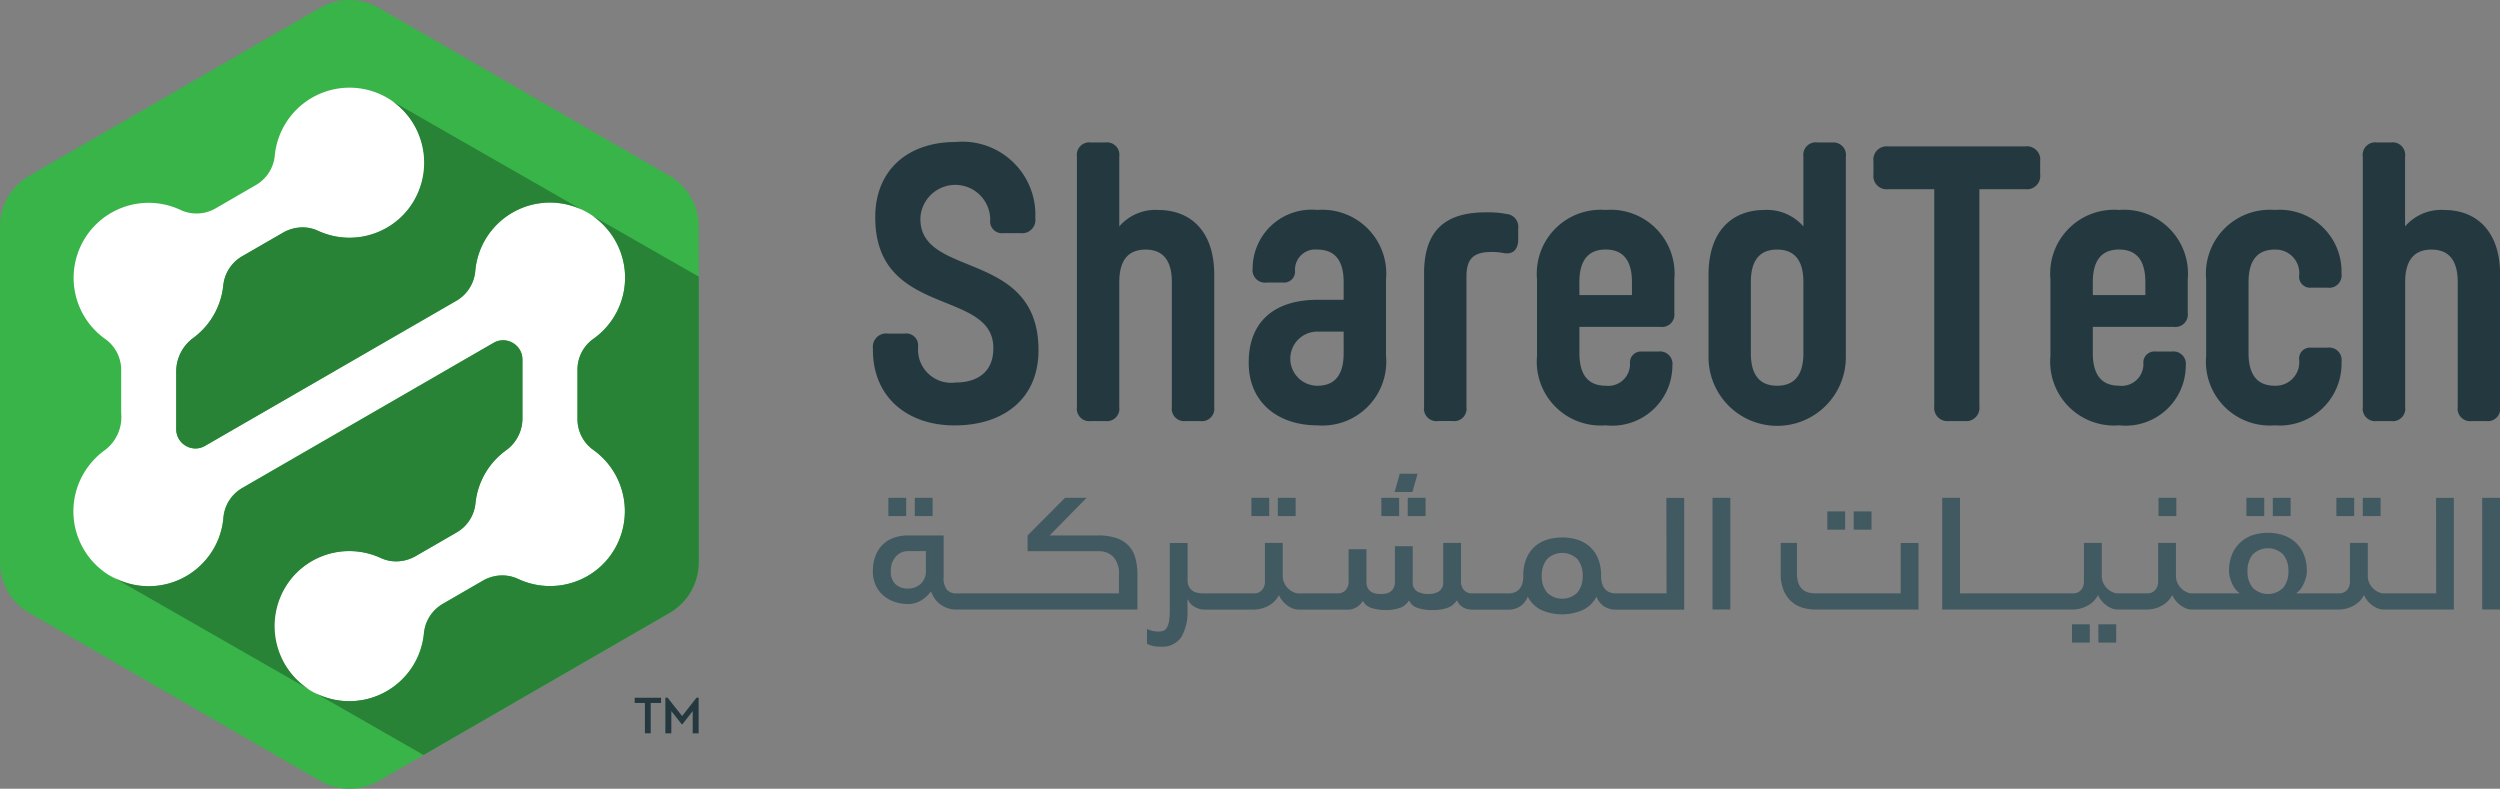 <svg xmlns="http://www.w3.org/2000/svg" xmlns:xlink="http://www.w3.org/1999/xlink" width="120.442" height="38" viewBox="0 0 120.442 38">
  <rect x="0" y="0" width="120.442" height="38" fill="#808080" stroke="none"/>
  <defs>
    <clipPath id="clip-path">
      <path id="Path_24" data-name="Path 24" d="M133.833,162.951l-14.016,8.093a2.814,2.814,0,0,0-1.407,2.437v16.185a2.816,2.816,0,0,0,1.407,2.438l14.016,8.092a2.813,2.813,0,0,0,2.815,0l14.017-8.092a2.817,2.817,0,0,0,1.408-2.438V173.482a2.815,2.815,0,0,0-1.408-2.437l-14.017-8.093a2.815,2.815,0,0,0-2.815,0" transform="translate(-118.409 -162.574)" fill="none"/>
    </clipPath>
  </defs>
  <g id="Group_892" data-name="Group 892" transform="translate(-118.409 -162.574)">
    <g id="Group_13" data-name="Group 13" transform="translate(118.409 162.574)">
      <g id="Group_12" data-name="Group 12" clip-path="url(#clip-path)">
        <path id="Path_18" data-name="Path 18" d="M119.816,171.044l14.016-8.093a2.816,2.816,0,0,1,2.815,0l14.017,8.093a2.815,2.815,0,0,1,1.407,2.437v16.185a2.816,2.816,0,0,1-1.407,2.438L136.648,200.2a2.816,2.816,0,0,1-2.815,0L119.816,192.1a2.815,2.815,0,0,1-1.407-2.438V173.482a2.814,2.814,0,0,1,1.407-2.437" transform="translate(-118.409 -162.574)" fill="#38b449"/>
        <path id="Path_19" data-name="Path 19" d="M151.6,189.536a3.609,3.609,0,0,0-.642-.574,1.818,1.818,0,0,1-.749-1.5v-2.327a1.818,1.818,0,0,1,.749-1.5,3.614,3.614,0,1,0-5.67-3.262,1.842,1.842,0,0,1-.931,1.43l-12.093,6.982a.911.911,0,0,1-.91,0l-.013-.007a.918.918,0,0,1-.46-.8V185.18a2,2,0,0,1,.833-1.6,3.6,3.6,0,0,0,1.435-2.537,1.84,1.84,0,0,1,.925-1.4l1.945-1.123a1.83,1.83,0,0,1,1.679-.1,3.618,3.618,0,1,0-2.072-3.607,1.837,1.837,0,0,1-.927,1.413l-1.9,1.1a1.832,1.832,0,0,1-1.7.094,3.614,3.614,0,0,0-4.247,5.669,3.663,3.663,0,0,0,.624.555,1.826,1.826,0,0,1,.752,1.5V187.2a1.994,1.994,0,0,1-.753,1.762,3.673,3.673,0,0,0-.767.727,3.614,3.614,0,0,0,5.388,4.8,3.589,3.589,0,0,0,1.055-2.271,1.831,1.831,0,0,1,.929-1.422l12.093-6.982a.912.912,0,0,1,.911,0l.013.007a.92.92,0,0,1,.46.8v2.8a1.893,1.893,0,0,1-.763,1.553,3.542,3.542,0,0,0-.456.383,3.587,3.587,0,0,0-1.049,2.211,1.832,1.832,0,0,1-.925,1.393l-1.945,1.123a1.83,1.83,0,0,1-1.679.1,3.62,3.62,0,1,0,2.072,3.607,1.839,1.839,0,0,1,.928-1.413l1.9-1.1a1.836,1.836,0,0,1,1.7-.092,3.614,3.614,0,0,0,4.258-5.654" transform="translate(-122.39 -167.3)" fill="#fff"/>
        <path id="Path_20" data-name="Path 20" d="M152.881,184.6a3.628,3.628,0,0,1,.467.383c.028.027.056.055.083.083a3.611,3.611,0,0,1-.524,5.474,1.817,1.817,0,0,0-.748,1.5v2.328a1.817,1.817,0,0,0,.748,1.5,3.638,3.638,0,0,1,.6,5.394l-.018.02-.03.032-.022.023a3.6,3.6,0,0,1-2.565,1.1h-.059a3.614,3.614,0,0,1-1.52-.345l-.056-.025a1.752,1.752,0,0,0-.669-.141h-.04a1.9,1.9,0,0,0-.838.205l-.016.008-.081.044-1.9,1.1a1.841,1.841,0,0,0-.928,1.413,3.586,3.586,0,0,1-1.028,2.213l-.017.017h0l-.048.047a3.6,3.6,0,0,1-2.473,1.007h-.041a3.6,3.6,0,0,1-2.513-1.029l-.051-.051-.024-.024-.043-.045a3.644,3.644,0,0,1-.078-4.844c.05-.058.1-.113.156-.167a3.6,3.6,0,0,1,2.555-1.067h.016a3.624,3.624,0,0,1,1.517.336l.079.034a1.717,1.717,0,0,0,.624.124h.039a1.912,1.912,0,0,0,.84-.207h0l.019-.01.077-.042,1.944-1.123a1.833,1.833,0,0,0,.926-1.394,3.6,3.6,0,0,1,1.5-2.594,1.893,1.893,0,0,0,.764-1.553v-2.8a.92.92,0,0,0-.461-.8l-.012-.007-.04-.022-.014-.007a.917.917,0,0,0-.394-.093h-.015a.912.912,0,0,0-.448.122L136.034,197.7a1.831,1.831,0,0,0-.929,1.422,3.585,3.585,0,0,1-1.055,2.271c-.077.076-.157.149-.238.217a3.616,3.616,0,0,1-4.172.312l0,.006,15.105,8.649,11.851-6.843A2.816,2.816,0,0,0,158,201.294V187.53Z" transform="translate(-124.335 -174.201)" fill="#298336"/>
        <path id="Path_21" data-name="Path 21" d="M152.88,184.592a3.71,3.71,0,0,1,.473.386,3.669,3.669,0,0,0-.467-.383Zm1.56,2.984a3.565,3.565,0,0,1-1.527,2.959,1.819,1.819,0,0,0-.749,1.5,1.819,1.819,0,0,1,.749-1.5,3.565,3.565,0,0,0,1.527-2.959m-5.852,3.012h0m-.008,0a.917.917,0,0,0-.449.122l-12.093,6.983a1.828,1.828,0,0,0-.929,1.421,3.593,3.593,0,0,1-1.055,2.272,3.59,3.59,0,0,0,1.055-2.272,1.828,1.828,0,0,1,.929-1.421l12.093-6.983a.917.917,0,0,1,.449-.122m.3.047a1,1,0,0,1,.11.045,1,1,0,0,0-.11-.045m.125.053.04.021.013.007a.919.919,0,0,1,.46.8v0a.919.919,0,0,0-.46-.8l-.013-.007-.04-.021m5.439,8.123a3.6,3.6,0,0,1-.931,2.442,3.6,3.6,0,0,0,.931-2.442m-13.268,1.933h0m-.008,0a3.6,3.6,0,0,0-2.555,1.067,3.6,3.6,0,0,1,2.555-1.067m3.134.278-.019.01.019-.01m-.02.011a1.916,1.916,0,0,1-.84.206,1.916,1.916,0,0,0,.84-.206m-1.582.048.079.034-.079-.034m.7.158h0m10.092.034-.03.032.03-.032m-.052.055a3.6,3.6,0,0,1-2.566,1.1,3.6,3.6,0,0,0,2.566-1.1m-19.625.274a3.61,3.61,0,0,1-4.17.308l0,0a3.616,3.616,0,0,0,4.172-.312m14.732.319h0m-.016,0a1.9,1.9,0,0,0-.838.205,1.9,1.9,0,0,1,.838-.205m.708.141.056.025-.056-.025m-1.563.073c-.027.014-.054.028-.081.044l-1.9,1.1a1.838,1.838,0,0,0-.928,1.413,3.582,3.582,0,0,1-1.028,2.213,3.582,3.582,0,0,0,1.028-2.213,1.838,1.838,0,0,1,.928-1.413l1.9-1.1c.026-.016.054-.03.081-.044m3.139.3h0m-13.244,1.941a3.606,3.606,0,0,0,.961,2.448l.043.045-.043-.045a3.606,3.606,0,0,1-.961-2.448m1.027,2.517.051.051-.051-.051m5.126.027h0Zm-.048.047a3.606,3.606,0,0,1-2.473,1.006,3.606,3.606,0,0,0,2.473-1.006m-2.514,1.006h0" transform="translate(-124.34 -174.197)" fill="#bababa"/>
        <path id="Path_22" data-name="Path 22" d="M146.823,172.919c.062.044.123.09.183.138h0l.014.011.008.008.007.006.013.011,0,0a3.73,3.73,0,0,1,.333.315,3.644,3.644,0,0,1,.078,4.843l-.017.019-.073.08-.027.028-.006.007a3.6,3.6,0,0,1-2.588,1.1h-.016a3.618,3.618,0,0,1-1.426-.3l-.034-.015-.019-.008-.037-.017-.073-.032a1.729,1.729,0,0,0-.63-.126h-.039a1.91,1.91,0,0,0-.937.259l-1.945,1.122a1.842,1.842,0,0,0-.925,1.4,3.6,3.6,0,0,1-1.436,2.537,2.006,2.006,0,0,0-.833,1.6v2.807a.918.918,0,0,0,.46.8l.013.007.024.014h0a.912.912,0,0,0,.427.107h.008a.907.907,0,0,0,.448-.122l12.093-6.982a1.842,1.842,0,0,0,.931-1.43,3.587,3.587,0,0,1,1.031-2.242q.116-.118.239-.221a3.616,3.616,0,0,1,3.856-.511Z" transform="translate(-127.908 -168.035)" fill="#298336"/>
        <path id="Path_23" data-name="Path 23" d="M146.821,172.917c.063.044.124.091.185.139q-.09-.072-.183-.138Zm.185.139.014.012-.014-.012m.023.019.008.006-.008-.006m.02.017,0,0,0,0m1.3,2.766a3.6,3.6,0,0,1-.882,2.4l-.017.019.017-.019a3.6,3.6,0,0,0,.882-2.4m6.062,1.941a3.605,3.605,0,0,0-2.327.849,3.616,3.616,0,0,1,3.906-.482l-.05-.029a3.61,3.61,0,0,0-1.528-.338m-7.034.553-.027.029.027-.029m-.034.035a3.6,3.6,0,0,1-2.588,1.1,3.6,3.6,0,0,0,2.588-1.1m-4.847.606h0m-.016,0a1.917,1.917,0,0,0-.937.259l-1.945,1.123a1.84,1.84,0,0,0-.925,1.4,3.6,3.6,0,0,1-1.435,2.538,2,2,0,0,0-.833,1.6,2,2,0,0,1,.833-1.6,3.6,3.6,0,0,0,1.435-2.538,1.84,1.84,0,0,1,.925-1.4l1.945-1.123a1.917,1.917,0,0,1,.937-.259m.668.126.073.032.038.017-.038-.017-.073-.032m.13.058.034.015-.034-.015m1.459.311h0m-6.951,10.035a.912.912,0,0,1-.449.122.912.912,0,0,0,.449-.122m-.885.015h0m.43.108" transform="translate(-127.908 -168.034)" fill="#bababa"/>
      </g>
    </g>
    <path id="Path_25" data-name="Path 25" d="M183.177,234.029v-.252h1.272v.252h-.5v1.461h-.279v-1.461Z" transform="translate(-34.191 -37.588)" fill="#23393f"/>
    <path id="Path_26" data-name="Path 26" d="M187.816,233.767h.1v1.718h-.286v-1.072l-.494.634H187.1l-.5-.634v1.072h-.287v-1.718h.106l.7.886Z" transform="translate(-35.849 -37.582)" fill="#23393f"/>
    <g id="Group_15" data-name="Group 15" transform="translate(160.463 169.42)">
      <path id="Path_27" data-name="Path 27" d="M209.774,180.78v-.019a1.683,1.683,0,0,1,3.364,0v.057a.57.57,0,0,0,.643.642h.813a.64.64,0,0,0,.718-.718V180.7a3.516,3.516,0,0,0-3.856-3.629c-2.268,0-3.856,1.342-3.856,3.61v.019c0,4.857,5.689,3.421,5.689,6.294v.019c0,1.172-.812,1.644-1.814,1.644A1.6,1.6,0,0,1,209.661,187v-.057a.571.571,0,0,0-.643-.643h-.812a.64.64,0,0,0-.718.719v.076c0,2.268,1.663,3.629,3.931,3.629,2.382,0,4.045-1.3,4.045-3.61v-.019c0-4.857-5.689-3.44-5.689-6.313" transform="translate(-207.487 -177.075)" fill="#23393f"/>
      <path id="Path_28" data-name="Path 28" d="M232.216,180.365a2.3,2.3,0,0,0-1.871.794v-3.364a.6.6,0,0,0-.68-.681h-.68a.6.6,0,0,0-.68.681v12.059a.6.6,0,0,0,.68.681h.68a.6.6,0,0,0,.68-.681v-6.01c0-1.21.567-1.569,1.267-1.569s1.266.359,1.266,1.569v6.01a.6.6,0,0,0,.681.681h.68a.6.6,0,0,0,.681-.681v-6.37c0-2.116-1.153-3.118-2.7-3.118" transform="translate(-218.476 -177.096)" fill="#23393f"/>
      <path id="Path_29" data-name="Path 29" d="M250.411,190.9c0,1.21-.567,1.569-1.266,1.569a1.3,1.3,0,0,1,0-2.609h1.266Zm-1.266-6.9a2.838,2.838,0,0,0-3.119,2.816.6.6,0,0,0,.68.68h.775a.528.528,0,0,0,.586-.586.974.974,0,0,1,1.078-1c.7,0,1.266.359,1.266,1.569v.85h-1.266c-2.136,0-3.308,1.116-3.308,3.005v.038c0,1.89,1.4,3.005,3.308,3.005a3.077,3.077,0,0,0,3.307-3.345v-3.686A3.076,3.076,0,0,0,249.145,184" transform="translate(-227.732 -180.731)" fill="#23393f"/>
      <path id="Path_30" data-name="Path 30" d="M267.681,184.317a4.6,4.6,0,0,0-.964-.075c-1.89,0-2.987.794-2.987,2.948v6.426a.6.6,0,0,0,.681.68h.68a.6.6,0,0,0,.681-.68v-6.275c0-.889.359-1.191,1.228-1.191a3.355,3.355,0,0,1,.586.057c.454.076.68-.208.68-.661V185a.614.614,0,0,0-.586-.68" transform="translate(-237.177 -180.858)" fill="#23393f"/>
      <path id="Path_31" data-name="Path 31" d="M279.833,188.1H277.3v-.624c0-1.21.567-1.569,1.266-1.569s1.266.359,1.266,1.569Zm-1.266-4.1a3.076,3.076,0,0,0-3.308,3.345v3.686a3.077,3.077,0,0,0,3.308,3.345,2.9,2.9,0,0,0,3.213-2.873.6.6,0,0,0-.68-.681h-.775a.529.529,0,0,0-.586.586,1.046,1.046,0,0,1-1.172,1.059c-.7,0-1.266-.359-1.266-1.569v-1.266h3.893a.6.6,0,0,0,.68-.68v-1.607A3.076,3.076,0,0,0,278.567,184" transform="translate(-243.264 -180.731)" fill="#23393f"/>
      <path id="Path_32" data-name="Path 32" d="M297.326,187.264c0,1.21-.567,1.569-1.266,1.569s-1.266-.359-1.266-1.569v-3.421c0-1.21.567-1.569,1.266-1.569s1.266.359,1.266,1.569Zm1.361-10.15h-.68a.6.6,0,0,0-.681.68v3.364a2.326,2.326,0,0,0-1.87-.793c-1.55,0-2.7,1-2.7,3.118V187.4a3.308,3.308,0,1,0,6.615,0v-9.6a.6.6,0,0,0-.681-.68" transform="translate(-252.498 -177.096)" fill="#23393f"/>
      <path id="Path_33" data-name="Path 33" d="M316.911,177.515h-6.6a.64.64,0,0,0-.718.718v.624a.64.64,0,0,0,.718.719h2.211v10.452a.64.64,0,0,0,.718.718h.737a.64.64,0,0,0,.719-.718V179.575h2.211a.64.64,0,0,0,.718-.719v-.624a.64.64,0,0,0-.718-.718" transform="translate(-261.39 -177.307)" fill="#23393f"/>
      <path id="Path_34" data-name="Path 34" d="M332.224,188.1h-2.532v-.624c0-1.21.567-1.569,1.266-1.569s1.266.359,1.266,1.569Zm-1.266-4.1a3.076,3.076,0,0,0-3.308,3.345v3.686a3.077,3.077,0,0,0,3.308,3.345,2.9,2.9,0,0,0,3.213-2.873.6.6,0,0,0-.68-.681h-.775a.529.529,0,0,0-.586.586,1.046,1.046,0,0,1-1.172,1.059c-.7,0-1.266-.359-1.266-1.569v-1.266h3.893a.6.6,0,0,0,.68-.68v-1.607A3.076,3.076,0,0,0,330.958,184" transform="translate(-270.921 -180.731)" fill="#23393f"/>
      <path id="Path_35" data-name="Path 35" d="M346.85,185.91a1.133,1.133,0,0,1,1.172,1.248.529.529,0,0,0,.586.586h.775a.6.6,0,0,0,.68-.681A2.978,2.978,0,0,0,346.85,184a3.076,3.076,0,0,0-3.308,3.345v3.686a3.077,3.077,0,0,0,3.308,3.345,2.978,2.978,0,0,0,3.213-3.062.6.6,0,0,0-.68-.68h-.775a.528.528,0,0,0-.586.586,1.133,1.133,0,0,1-1.172,1.248c-.7,0-1.266-.359-1.266-1.569v-3.421c0-1.21.567-1.569,1.266-1.569" transform="translate(-279.31 -180.731)" fill="#23393f"/>
      <path id="Path_36" data-name="Path 36" d="M363.427,180.365a2.3,2.3,0,0,0-1.871.794v-3.364a.6.6,0,0,0-.68-.681H360.2a.6.6,0,0,0-.68.681v12.059a.6.6,0,0,0,.68.681h.681a.6.6,0,0,0,.68-.681v-6.01c0-1.21.568-1.569,1.267-1.569s1.266.359,1.266,1.569v6.01a.6.6,0,0,0,.681.681h.68a.6.6,0,0,0,.681-.681v-6.37c0-2.116-1.153-3.118-2.7-3.118" transform="translate(-287.742 -177.096)" fill="#23393f"/>
    </g>
    <g id="Group_16" data-name="Group 16" transform="translate(160.463 185.398)">
      <rect id="Rectangle_20" data-name="Rectangle 20" width="0.858" height="0.88" transform="translate(0.745 1.159)" fill="#415961"/>
      <rect id="Rectangle_21" data-name="Rectangle 21" width="0.858" height="0.88" transform="translate(2.017 1.159)" fill="#415961"/>
      <path id="Path_37" data-name="Path 37" d="M210.038,216.866a.822.822,0,0,1-.256.662.921.921,0,0,1-.617.219.861.861,0,0,1-.58-.2.8.8,0,0,1-.233-.643.983.983,0,0,1,.245-.708.8.8,0,0,1,.6-.256h.843Zm9.764-1.189a1.412,1.412,0,0,0-.591-.365,2.755,2.755,0,0,0-.884-.125H216l1.783-1.813h-1.038l-1.806,1.813v.76h3.423a.958.958,0,0,1,.707.271,1.2,1.2,0,0,1,.271.873v.888h-7.837a.585.585,0,0,1-.448-.173.893.893,0,0,1-.162-.609v-2.009h-1.7a1.985,1.985,0,0,0-.753.132,1.438,1.438,0,0,0-.534.365,1.534,1.534,0,0,0-.316.546,2.1,2.1,0,0,0-.105.674,1.568,1.568,0,0,0,.154.722,1.467,1.467,0,0,0,.4.493,1.657,1.657,0,0,0,.542.282,2.025,2.025,0,0,0,.584.09,1.2,1.2,0,0,0,.662-.185,1.656,1.656,0,0,0,.459-.425,1.674,1.674,0,0,0,.173.339,1.13,1.13,0,0,0,.26.275,1.351,1.351,0,0,0,.35.188,1.265,1.265,0,0,0,.437.072h8.725v-1.663a2.98,2.98,0,0,0-.1-.816,1.426,1.426,0,0,0-.327-.6" transform="translate(-207.487 -212.215)" fill="#415961"/>
      <rect id="Rectangle_22" data-name="Rectangle 22" width="0.858" height="0.88" transform="translate(18.235 1.159)" fill="#415961"/>
      <rect id="Rectangle_23" data-name="Rectangle 23" width="0.858" height="0.88" transform="translate(19.507 1.159)" fill="#415961"/>
      <rect id="Rectangle_24" data-name="Rectangle 24" width="0.858" height="0.88" transform="translate(25.767 1.159)" fill="#415961"/>
      <rect id="Rectangle_25" data-name="Rectangle 25" width="0.858" height="0.88" transform="translate(24.495 1.159)" fill="#415961"/>
      <path id="Path_38" data-name="Path 38" d="M261.832,210.919h-.858l-.248.88h.858Z" transform="translate(-235.592 -210.919)" fill="#415961"/>
      <path id="Path_39" data-name="Path 39" d="M256.2,217.934a1.044,1.044,0,0,1-1.467,0,1.2,1.2,0,0,1-.252-.8,1.228,1.228,0,0,1,.249-.8,1.044,1.044,0,0,1,1.475,0,1.23,1.23,0,0,1,.248.8,1.2,1.2,0,0,1-.252.8m4.292.045h-2.437a.866.866,0,0,1-.271-.042.574.574,0,0,1-.226-.135.67.67,0,0,1-.158-.256,1.192,1.192,0,0,1-.06-.41,2.177,2.177,0,0,0-.139-.813,1.577,1.577,0,0,0-.391-.579,1.608,1.608,0,0,0-.595-.347,2.539,2.539,0,0,0-1.5,0,1.608,1.608,0,0,0-.595.347,1.571,1.571,0,0,0-.391.579,2.168,2.168,0,0,0-.139.813,1.191,1.191,0,0,1-.06.41.675.675,0,0,1-.158.256.574.574,0,0,1-.226.135.866.866,0,0,1-.271.042h-1.759a.623.623,0,0,1-.173-.026.457.457,0,0,1-.169-.094.527.527,0,0,1-.132-.181.651.651,0,0,1-.053-.279v-1.851h-.858v1.873a.5.5,0,0,1-.207.463.957.957,0,0,1-.5.124,1.076,1.076,0,0,1-.55-.124.493.493,0,0,1-.211-.463v-1.716h-.858v1.716a.637.637,0,0,1-.057.286.5.5,0,0,1-.147.181.538.538,0,0,1-.211.094,1.2,1.2,0,0,1-.256.026,1.352,1.352,0,0,1-.271-.026.577.577,0,0,1-.222-.094.489.489,0,0,1-.151-.181.643.643,0,0,1-.056-.286V215.85h-.858v1.542a.672.672,0,0,1-.053.286.526.526,0,0,1-.132.181.457.457,0,0,1-.169.094.6.6,0,0,1-.166.026h-1.872a.646.646,0,0,1-.263-.06.912.912,0,0,1-.252-.169.879.879,0,0,1-.192-.267.807.807,0,0,1-.076-.354v-1.58h-.858v1.843a.671.671,0,0,1-.053.286.526.526,0,0,1-.132.181.456.456,0,0,1-.169.094.6.6,0,0,1-.166.026h-2.4a1.773,1.773,0,0,1-.312-.026.646.646,0,0,1-.256-.1.542.542,0,0,1-.173-.2.7.7,0,0,1-.064-.32v-1.783h-.858v3.235a3.052,3.052,0,0,1-.038.534.928.928,0,0,1-.105.313.345.345,0,0,1-.166.147.636.636,0,0,1-.226.037,1.156,1.156,0,0,1-.564-.128v.722a1.156,1.156,0,0,0,.173.068,1.143,1.143,0,0,0,.2.049,1.858,1.858,0,0,0,.278.018,1.108,1.108,0,0,0,1-.455,2.389,2.389,0,0,0,.3-1.306v-.5h.03a.614.614,0,0,0,.128.2.79.79,0,0,0,.192.147,1.117,1.117,0,0,0,.226.094.8.8,0,0,0,.222.034h2.4a1.514,1.514,0,0,0,.674-.169,1.221,1.221,0,0,0,.538-.531.974.974,0,0,0,.139.245,1.24,1.24,0,0,0,.222.226,1.186,1.186,0,0,0,.278.166.8.8,0,0,0,.316.064h2.271a.848.848,0,0,0,.8-.4h.03a.65.65,0,0,0,.4.32,2.027,2.027,0,0,0,.673.1,1.92,1.92,0,0,0,.711-.109.854.854,0,0,0,.41-.335h.03a.611.611,0,0,0,.376.335,2.127,2.127,0,0,0,.745.109,1.972,1.972,0,0,0,.734-.113.911.911,0,0,0,.425-.339h.03a.5.5,0,0,0,.12.2.8.8,0,0,0,.181.136.774.774,0,0,0,.2.075.967.967,0,0,0,.2.023h1.767a1.016,1.016,0,0,0,.553-.155.958.958,0,0,0,.372-.47,1.441,1.441,0,0,0,.651.64,2.487,2.487,0,0,0,2.005,0,1.441,1.441,0,0,0,.655-.64.958.958,0,0,0,.372.47,1.015,1.015,0,0,0,.553.155h3.3v-5.381h-.858Z" transform="translate(-222.258 -212.215)" fill="#415961"/>
      <rect id="Rectangle_26" data-name="Rectangle 26" width="0.858" height="5.38" transform="translate(40.45 1.159)" fill="#415961"/>
      <rect id="Rectangle_27" data-name="Rectangle 27" width="0.858" height="0.88" transform="translate(45.98 1.814)" fill="#415961"/>
      <rect id="Rectangle_28" data-name="Rectangle 28" width="0.858" height="0.88" transform="translate(47.252 1.814)" fill="#415961"/>
      <path id="Path_40" data-name="Path 40" d="M305.9,220.411h-4.109q-.888,0-.888-.956v-1.475h-.783v1.467a2.106,2.106,0,0,0,.139.813,1.463,1.463,0,0,0,.373.538,1.391,1.391,0,0,0,.534.3,2.154,2.154,0,0,0,.625.091h4.967v-3.206H305.9Z" transform="translate(-256.385 -214.647)" fill="#415961"/>
      <rect id="Rectangle_29" data-name="Rectangle 29" width="0.858" height="0.88" transform="translate(59.04 7.254)" fill="#415961"/>
      <rect id="Rectangle_30" data-name="Rectangle 30" width="0.858" height="0.88" transform="translate(57.768 7.254)" fill="#415961"/>
      <rect id="Rectangle_31" data-name="Rectangle 31" width="0.858" height="0.88" transform="translate(61.936 1.159)" fill="#415961"/>
      <rect id="Rectangle_32" data-name="Rectangle 32" width="0.858" height="0.88" transform="translate(66.172 1.159)" fill="#415961"/>
      <rect id="Rectangle_33" data-name="Rectangle 33" width="0.858" height="0.88" transform="translate(67.443 1.159)" fill="#415961"/>
      <rect id="Rectangle_34" data-name="Rectangle 34" width="0.858" height="0.88" transform="translate(71.777 1.159)" fill="#415961"/>
      <rect id="Rectangle_35" data-name="Rectangle 35" width="0.858" height="0.88" transform="translate(70.506 1.159)" fill="#415961"/>
      <path id="Path_41" data-name="Path 41" d="M333.036,217.708a1.045,1.045,0,0,1-1.467,0,1.2,1.2,0,0,1-.252-.8,1.227,1.227,0,0,1,.248-.8,1.045,1.045,0,0,1,1.475,0,1.228,1.228,0,0,1,.248.8,1.2,1.2,0,0,1-.252.8m7.369.271h-2.512a.647.647,0,0,1-.263-.06.912.912,0,0,1-.252-.169.888.888,0,0,1-.192-.267.814.814,0,0,1-.076-.354v-1.58h-.858v1.843a.679.679,0,0,1-.052.286.526.526,0,0,1-.132.181.458.458,0,0,1-.17.094.6.6,0,0,1-.166.026h-2.046v-.03a.619.619,0,0,0,.154-.139,1.184,1.184,0,0,0,.158-.245,2.053,2.053,0,0,0,.124-.312,1.14,1.14,0,0,0,.053-.343,2.091,2.091,0,0,0-.139-.794,1.624,1.624,0,0,0-.391-.58,1.666,1.666,0,0,0-.594-.357,2.388,2.388,0,0,0-1.5,0,1.666,1.666,0,0,0-.594.357,1.618,1.618,0,0,0-.391.58,2.091,2.091,0,0,0-.139.794,1.156,1.156,0,0,0,.053.343,2.05,2.05,0,0,0,.124.312,1.2,1.2,0,0,0,.158.245.62.62,0,0,0,.154.139v.03h-2.264a.647.647,0,0,1-.263-.06.911.911,0,0,1-.252-.169.888.888,0,0,1-.192-.267.814.814,0,0,1-.076-.354v-1.58h-.858v1.843a.68.68,0,0,1-.052.286.539.539,0,0,1-.132.181.458.458,0,0,1-.169.094.6.6,0,0,1-.166.026h-1.414a.646.646,0,0,1-.263-.06.913.913,0,0,1-.252-.169.88.88,0,0,1-.192-.267.807.807,0,0,1-.076-.354v-1.58h-.858v1.843a.671.671,0,0,1-.053.286.532.532,0,0,1-.131.181.458.458,0,0,1-.169.094.6.6,0,0,1-.166.026h-5.452v-4.605h-.858v5.381h6.3a1.514,1.514,0,0,0,.674-.169,1.219,1.219,0,0,0,.538-.531.987.987,0,0,0,.139.245,1.239,1.239,0,0,0,.222.226,1.186,1.186,0,0,0,.278.166.8.8,0,0,0,.316.064h1.407a1.512,1.512,0,0,0,.673-.169,1.219,1.219,0,0,0,.538-.531.973.973,0,0,0,.139.245,1.238,1.238,0,0,0,.222.226,1.19,1.19,0,0,0,.279.166.794.794,0,0,0,.316.064h7.072a1.514,1.514,0,0,0,.674-.169,1.219,1.219,0,0,0,.538-.531.973.973,0,0,0,.139.245,1.254,1.254,0,0,0,.222.226,1.179,1.179,0,0,0,.279.166.792.792,0,0,0,.316.064h3.37v-5.381h-.858Z" transform="translate(-265.093 -212.215)" fill="#415961"/>
      <rect id="Rectangle_36" data-name="Rectangle 36" width="0.858" height="5.38" transform="translate(77.53 1.159)" fill="#415961"/>
    </g>
  </g>
</svg>
